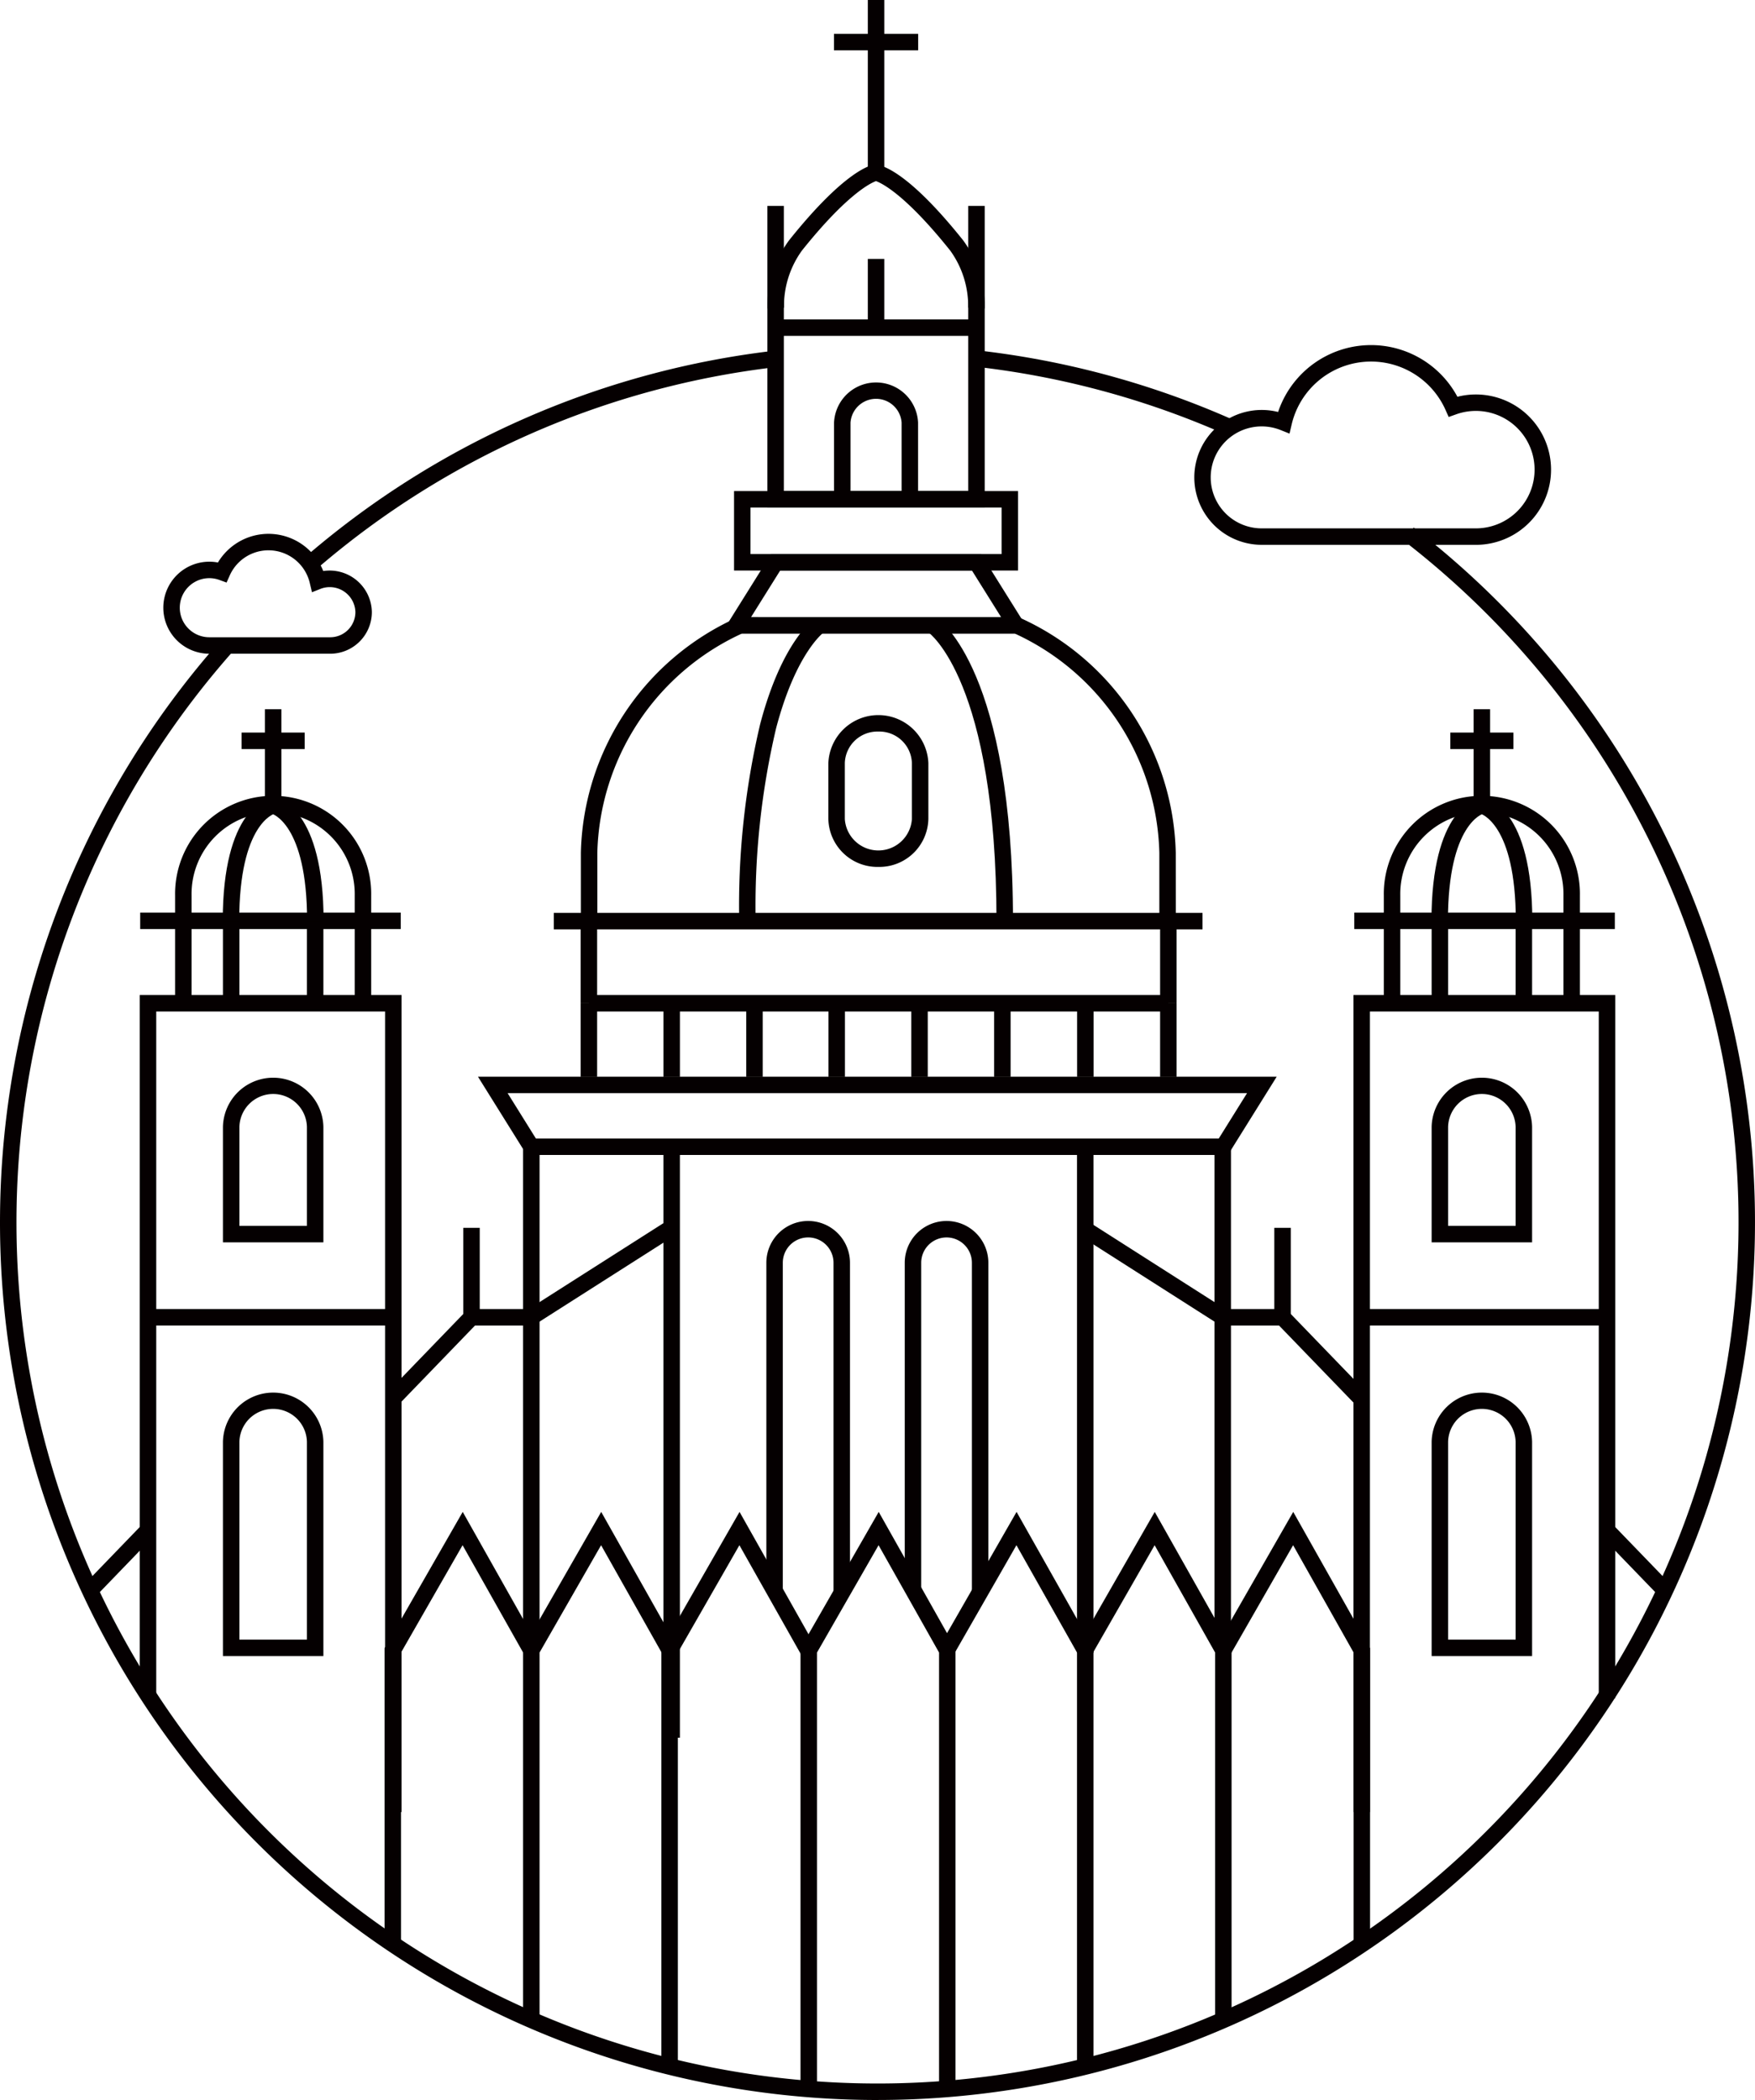 <?xml version="1.0" encoding="UTF-8" standalone="no"?>
<svg
   xmlns:dc="http://purl.org/dc/elements/1.1/"
   xmlns:cc="http://creativecommons.org/ns#"
   xmlns:rdf="http://www.w3.org/1999/02/22-rdf-syntax-ns#"
   xmlns:svg="http://www.w3.org/2000/svg"
   xmlns="http://www.w3.org/2000/svg"
   xmlns:sodipodi="http://sodipodi.sourceforge.net/DTD/sodipodi-0.dtd"
   xmlns:inkscape="http://www.inkscape.org/namespaces/inkscape"
   viewBox="0 0 75.564 90.405"
   x="0px"
   y="0px"
   version="1.1"
   id="svg1183"
   sodipodi:docname="budapest_icon.svg"
   width="75.564"
   height="90.405"
   inkscape:version="0.92.3 (d244b95, 2018-08-02)">
  <sodipodi:namedview
     pagecolor="#ffffff"
     bordercolor="#666666"
     borderopacity="1"
     objecttolerance="10"
     gridtolerance="10"
     guidetolerance="10"
     inkscape:pageopacity="0"
     inkscape:pageshadow="2"
     inkscape:window-width="1535"
     inkscape:window-height="876"
     id="namedview1185"
     showgrid="false"
     fit-margin-top="0"
     fit-margin-left="0"
     fit-margin-right="0"
     fit-margin-bottom="0"
     inkscape:zoom="5.736"
     inkscape:cx="37.782233"
     inkscape:cy="32.96729"
     inkscape:window-x="65"
     inkscape:window-y="24"
     inkscape:window-maximized="1"
     inkscape:current-layer="svg1183" />
  <defs
     id="defs1023">
    <style
       id="style1021">.a{fill:#050001;}</style>
  </defs>
  <title
     id="title1025">Noun_Project_100Icon_10px_grid_ FINAL_EXPANDED</title>
  <path
     class="a"
     d="M 14.217,28.143 H 9.013 a 1.981,1.981 0 0 1 0,-3.962 1.948,1.948 0 0 1 0.37,0.035 2.537,2.537 0 0 1 4.535,0.367 1.818,1.818 0 0 1 2.093,1.768 1.795,1.795 0 0 1 -1.794,1.792 z M 9.013,24.89 a 1.272,1.272 0 0 0 0,2.544 h 5.204 a 1.085,1.085 0 0 0 1.085,-1.083 1.104,1.104 0 0 0 -1.488,-1.006 l -0.382,0.151 -0.094,-0.399 A 1.827,1.827 0 0 0 9.89,24.777 l -0.135,0.302 -0.311,-0.113 a 1.268,1.268 0 0 0 -0.432,-0.076 z"
     id="path1027"
     inkscape:connector-curvature="0"
     style="fill:#050001" />
  <path
     class="a"
     d="m 63.547,23.455 h -9.224 a 2.903,2.903 0 1 1 0.708,-5.719 4.22,4.22 0 0 1 7.72,-0.655 3.237,3.237 0 1 1 0.796,6.375 z m -9.224,-5.098 a 2.194,2.194 0 0 0 0,4.389 h 9.224 a 2.528,2.528 0 1 0 -0.862,-4.905 l -0.31,0.11 -0.134,-0.3 a 3.511,3.511 0 0 0 -6.625,0.615 l -0.094,0.401 -0.383,-0.153 a 2.188,2.188 0 0 0 -0.816,-0.157 z"
     id="path1029"
     inkscape:connector-curvature="0"
     style="fill:#050001" />
  <rect
     class="a"
     x="22.522"
     y="49.367"
     width="0.709"
     height="21.288"
     id="rect1031"
     style="fill:#050001" />
  <rect
     class="a"
     x="46.372"
     y="49.367"
     width="0.709"
     height="21.79"
     id="rect1033"
     style="fill:#050001" />
  <rect
     class="a"
     x="28.565"
     y="49.154"
     width="0.709"
     height="25.654"
     id="rect1035"
     style="fill:#050001" />
  <rect
     class="a"
     x="-11.192"
     y="59.757"
     width="7.023"
     height="0.709"
     transform="rotate(-32.508)"
     id="rect1037"
     style="fill:#050001" />
  <polygon
     class="a"
     points="32.369,61.417 35.085,61.417 35.085,62.126 32.67,62.126 29.386,65.525 28.876,65.033 "
     id="polygon1039"
     style="fill:#050001"
     transform="translate(-12.218,-5.062)" />
  <rect
     class="a"
     x="-46.574"
     y="49.99"
     width="3.713"
     height="0.709"
     transform="rotate(-46.005)"
     id="rect1041"
     style="fill:#050001" />
  <rect
     class="a"
     x="19.947"
     y="52.858"
     width="0.709"
     height="3.851"
     id="rect1043"
     style="fill:#050001" />
  <rect
     class="a"
     x="25.001"
     y="39.654"
     width="0.709"
     height="3.536"
     id="rect1045"
     style="fill:#050001" />
  <rect
     class="a"
     x="49.95"
     y="39.654"
     width="0.709"
     height="3.536"
     id="rect1047"
     style="fill:#050001" />
  <path
     class="a"
     d="m 44.38,27.273 h -13.32 l 2.14,-3.421 h 9.041 z m -12.041,-0.709 h 10.762 l -1.253,-2.003 h -8.256 z"
     id="path1049"
     inkscape:connector-curvature="0"
     style="fill:#050001" />
  <path
     class="a"
     d="m 43.834,24.561 h -12.229 v -3.421 h 12.229 z m -11.52,-0.709 h 10.811 v -2.003 h -10.811 z"
     id="path1051"
     inkscape:connector-curvature="0"
     style="fill:#050001" />
  <polygon
     class="a"
     points="45.259,13.926 45.968,13.926 45.968,26.202 53.907,26.202 53.907,13.926 54.616,13.926 54.616,26.911 45.259,26.911 "
     id="polygon1053"
     style="fill:#050001"
     transform="translate(-12.218,-5.062)" />
  <path
     class="a"
     d="m 39.529,21.494 h -0.709 v -3.303 a 1.103,1.103 0 0 0 -2.2,0 v 3.303 h -0.709 v -3.303 a 1.811,1.811 0 0 1 3.618,0 z"
     id="path1055"
     inkscape:connector-curvature="0"
     style="fill:#050001" />
  <path
     class="a"
     d="m 42.395,13.283 -0.709,-0.037 a 4.081,4.081 0 0 0 -0.774,-2.46 c -1.949,-2.438 -2.968,-2.909 -3.195,-2.989 -0.209,0.075 -1.227,0.537 -3.188,2.989 a 4.084,4.084 0 0 0 -0.773,2.46 l -0.709,0.037 a 4.758,4.758 0 0 1 0.929,-2.94 c 2.39,-2.987 3.508,-3.244 3.708,-3.265 0.274,0.021 1.395,0.278 3.783,3.265 a 4.755,4.755 0 0 1 0.93,2.94 z"
     id="path1057"
     inkscape:connector-curvature="0"
     style="fill:#050001" />
  <rect
     class="a"
     x="37.365"
     y="0"
     width="0.709"
     height="7.431"
     id="rect1059"
     style="fill:#050001" />
  <rect
     class="a"
     x="35.908"
     y="1.458"
     width="3.625"
     height="0.709"
     id="rect1061"
     style="fill:#050001" />
  <path
     class="a"
     d="m 50.626,39.654 h -0.709 v -2.944 a 10.672,10.672 0 0 0 -6.227,-9.437 h -11.743 a 10.674,10.674 0 0 0 -6.228,9.437 v 2.944 h -0.709 v -2.944 a 11.387,11.387 0 0 1 6.698,-10.109 l 0.155,-0.036 12.063,0.036 a 11.385,11.385 0 0 1 6.698,10.109 z"
     id="path1063"
     inkscape:connector-curvature="0"
     style="fill:#050001" />
  <path
     class="a"
     d="m 32.536,39.654 h -0.709 a 34.083,34.083 0 0 1 0.901,-8.473 c 0.939,-3.579 2.302,-4.52 2.359,-4.558 l 0.393,0.59 -0.196,-0.295 0.199,0.293 c -0.012,0.008 -1.21,0.877 -2.069,4.149 a 33.405,33.405 0 0 0 -0.878,8.293 z"
     id="path1065"
     inkscape:connector-curvature="0"
     style="fill:#050001" />
  <path
     class="a"
     d="m 43.614,39.654 h -0.709 c 0,-10.358 -2.915,-12.421 -2.944,-12.44 l 0.393,-0.59 c 0.134,0.089 3.261,2.296 3.261,13.03 z"
     id="path1067"
     inkscape:connector-curvature="0"
     style="fill:#050001" />
  <rect
     class="a"
     x="23.844"
     y="39.3"
     width="27.931"
     height="0.709"
     id="rect1069"
     style="fill:#050001" />
  <path
     class="a"
     d="m 37.819,37.321 a 2.112,2.112 0 0 1 -2.153,-2.063 v -2.411 a 2.155,2.155 0 0 1 4.306,0 v 2.411 a 2.112,2.112 0 0 1 -2.152,2.063 z m 0,-5.827 a 1.402,1.402 0 0 0 -1.444,1.353 v 2.411 a 1.447,1.447 0 0 0 2.888,0 v -2.411 a 1.402,1.402 0 0 0 -1.443,-1.353 z"
     id="path1071"
     inkscape:connector-curvature="0"
     style="fill:#050001" />
  <rect
     class="a"
     x="25.355"
     y="42.836"
     width="24.949"
     height="0.709"
     id="rect1073"
     style="fill:#050001" />
  <rect
     class="a"
     x="33.396"
     y="13.751"
     width="8.648"
     height="0.709"
     id="rect1075"
     style="fill:#050001" />
  <rect
     class="a"
     x="37.365"
     y="11.146"
     width="0.709"
     height="2.959"
     id="rect1077"
     style="fill:#050001" />
  <rect
     class="a"
     x="35.671"
     y="43.19"
     width="0.709"
     height="3.17"
     id="rect1079"
     style="fill:#050001" />
  <rect
     class="a"
     x="28.566"
     y="43.19"
     width="0.709"
     height="3.17"
     id="rect1081"
     style="fill:#050001" />
  <rect
     class="a"
     x="39.237"
     y="43.19"
     width="0.709"
     height="3.17"
     id="rect1083"
     style="fill:#050001" />
  <rect
     class="a"
     x="42.804"
     y="43.19"
     width="0.709"
     height="3.17"
     id="rect1085"
     style="fill:#050001" />
  <rect
     class="a"
     x="46.376"
     y="43.19"
     width="0.709"
     height="3.17"
     id="rect1087"
     style="fill:#050001" />
  <rect
     class="a"
     x="25.001"
     y="43.19"
     width="0.709"
     height="3.17"
     id="rect1089"
     style="fill:#050001" />
  <rect
     class="a"
     x="32.131"
     y="43.19"
     width="0.709"
     height="3.17"
     id="rect1091"
     style="fill:#050001" />
  <rect
     class="a"
     x="49.95"
     y="43.19"
     width="0.709"
     height="3.17"
     id="rect1093"
     style="fill:#050001" />
  <path
     class="a"
     d="m 36.597,68.484 h -0.709 v -14.121 a 1.091,1.091 0 1 0 -2.183,0 v 14.121 h -0.709 v -14.121 a 1.8,1.8 0 1 1 3.601,0 z"
     id="path1095"
     inkscape:connector-curvature="0"
     style="fill:#050001" />
  <path
     class="a"
     d="m 42.555,68.484 h -0.709 v -14.121 a 1.091,1.091 0 1 0 -2.182,0 v 14.064 h -0.709 V 54.363 a 1.8,1.8 0 1 1 3.6,0 z"
     id="path1097"
     inkscape:connector-curvature="0"
     style="fill:#050001" />
  <polygon
     class="a"
     points="58.59,76.203 55.982,71.583 53.286,76.286 52.671,75.934 55.988,70.149 59.299,76.017 59.299,93.976 58.59,93.976 "
     id="polygon1099"
     style="fill:#050001"
     transform="translate(-12.218,-5.062)" />
  <polygon
     class="a"
     points="52.65,76.203 50.046,71.583 47.394,76.205 47.394,95.113 46.685,95.113 46.685,76.015 50.052,70.149 53.359,76.017 53.359,95.113 52.65,95.113 "
     id="polygon1101"
     style="fill:#050001"
     transform="translate(-12.218,-5.062)" />
  <polygon
     class="a"
     points="40.695,76.016 44.06,70.149 47.323,75.936 46.706,76.284 44.054,71.583 41.404,76.204 41.404,93.976 40.695,93.976 "
     id="polygon1103"
     style="fill:#050001"
     transform="translate(-12.218,-5.062)" />
  <polygon
     class="a"
     points="34.74,76.016 38.104,70.149 41.366,75.936 40.749,76.284 38.099,71.583 35.449,76.204 35.449,92.027 34.74,92.027 "
     id="polygon1105"
     style="fill:#050001"
     transform="translate(-12.218,-5.062)" />
  <polygon
     class="a"
     points="64.536,76.203 61.932,71.583 59.235,76.286 58.62,75.934 61.937,70.149 65.245,76.017 65.245,92.125 64.536,92.125 "
     id="polygon1107"
     style="fill:#050001"
     transform="translate(-12.218,-5.062)" />
  <polygon
     class="a"
     points="70.499,76.203 67.895,71.583 65.198,76.286 64.583,75.934 67.9,70.149 71.208,76.017 71.208,88.773 70.499,88.773 "
     id="polygon1109"
     style="fill:#050001"
     transform="translate(-12.218,-5.062)" />
  <polygon
     class="a"
     points="28.776,76.016 32.141,70.149 35.403,75.936 34.786,76.284 32.135,71.583 29.485,76.204 29.485,88.667 28.776,88.667 "
     id="polygon1111"
     style="fill:#050001"
     transform="translate(-12.218,-5.062)" />
  <polygon
     class="a"
     points="28.798,48.607 18.945,48.607 18.945,78 18.236,78 18.236,47.898 29.507,47.898 29.507,83.07 28.798,83.07 "
     id="polygon1113"
     style="fill:#050001"
     transform="translate(-12.218,-5.062)" />
  <rect
     class="a"
     x="6.373"
     y="56.354"
     width="10.562"
     height="0.709"
     id="rect1115"
     style="fill:#050001" />
  <path
     class="a"
     d="M 13.924,53.483 H 9.599 v -4.971 a 2.163,2.163 0 0 1 4.325,0 z m -3.616,-0.709 h 2.907 v -4.262 a 1.454,1.454 0 0 0 -2.907,0 z"
     id="path1117"
     inkscape:connector-curvature="0"
     style="fill:#050001" />
  <path
     class="a"
     d="M 13.924,71.293 H 9.599 v -9.225 a 2.163,2.163 0 0 1 4.325,0 z m -3.616,-0.709 h 2.907 v -8.516 a 1.454,1.454 0 0 0 -2.907,0 z"
     id="path1119"
     inkscape:connector-curvature="0"
     style="fill:#050001" />
  <path
     class="a"
     d="m 15.982,43.151 h -0.709 v -4.605 a 3.513,3.513 0 1 0 -7.025,0 v 4.605 h -0.709 v -4.605 a 4.222,4.222 0 1 1 8.443,0 z"
     id="path1121"
     inkscape:connector-curvature="0"
     style="fill:#050001" />
  <rect
     class="a"
     x="6.036"
     y="39.287"
     width="11.219"
     height="0.709"
     id="rect1123"
     style="fill:#050001" />
  <path
     class="a"
     d="m 13.931,39.641 h -0.709 c 0,-4.192 -1.52,-4.613 -1.535,-4.616 l 0.14,-0.695 c 0.215,0.041 2.105,0.532 2.105,5.312 z"
     id="path1125"
     inkscape:connector-curvature="0"
     style="fill:#050001" />
  <path
     class="a"
     d="M 10.3,39.641 H 9.591 c 0,-4.78 1.89,-5.271 2.104,-5.312 l 0.14,0.695 c -0.016,0.003 -1.535,0.424 -1.535,4.616 z"
     id="path1127"
     inkscape:connector-curvature="0"
     style="fill:#050001" />
  <rect
     class="a"
     x="13.215"
     y="39.641"
     width="0.709"
     height="3.51"
     id="rect1129"
     style="fill:#050001" />
  <rect
     class="a"
     x="9.599"
     y="39.641"
     width="0.709"
     height="3.51"
     id="rect1131"
     style="fill:#050001" />
  <rect
     class="a"
     x="11.406"
     y="30.533"
     width="0.709"
     height="4.145"
     id="rect1133"
     style="fill:#050001" />
  <rect
     class="a"
     x="10.403"
     y="31.537"
     width="2.716"
     height="0.709"
     id="rect1135"
     style="fill:#050001" />
  <rect
     class="a"
     x="3.634"
     y="95.349"
     width="0.709"
     height="3.542"
     transform="rotate(-44.011)"
     id="rect1137"
     style="fill:#050001" />
  <polygon
     class="a"
     points="70.493,47.898 81.764,47.898 81.764,78.167 81.055,78.167 81.055,48.607 71.202,48.607 71.202,83.07 70.493,83.07 "
     id="polygon1139"
     style="fill:#050001"
     transform="translate(-12.218,-5.062)" />
  <rect
     class="a"
     x="58.63"
     y="56.354"
     width="10.562"
     height="0.709"
     id="rect1141"
     style="fill:#050001" />
  <path
     class="a"
     d="m 65.966,53.483 h -4.325 v -4.971 a 2.163,2.163 0 0 1 4.325,0 z m -3.616,-0.709 h 2.907 v -4.262 a 1.454,1.454 0 0 0 -2.907,0 z"
     id="path1143"
     inkscape:connector-curvature="0"
     style="fill:#050001" />
  <path
     class="a"
     d="m 65.966,71.293 h -4.325 v -9.225 a 2.163,2.163 0 0 1 4.325,0 z m -3.616,-0.709 h 2.907 v -8.516 a 1.454,1.454 0 0 0 -2.907,0 z"
     id="path1145"
     inkscape:connector-curvature="0"
     style="fill:#050001" />
  <path
     class="a"
     d="m 68.025,43.151 h -0.709 v -4.605 a 3.513,3.513 0 1 0 -7.025,0 v 4.605 h -0.709 v -4.605 a 4.222,4.222 0 1 1 8.443,0 z"
     id="path1147"
     inkscape:connector-curvature="0"
     style="fill:#050001" />
  <rect
     class="a"
     x="58.31"
     y="39.287"
     width="11.219"
     height="0.709"
     id="rect1149"
     style="fill:#050001" />
  <path
     class="a"
     d="m 62.343,39.641 h -0.709 c 0,-4.78 1.89,-5.271 2.104,-5.312 l 0.14,0.695 c -0.016,0.003 -1.535,0.424 -1.535,4.616 z"
     id="path1151"
     inkscape:connector-curvature="0"
     style="fill:#050001" />
  <path
     class="a"
     d="m 65.974,39.641 h -0.709 c 0,-4.192 -1.52,-4.613 -1.535,-4.616 l 0.14,-0.695 c 0.215,0.041 2.105,0.532 2.105,5.312 z"
     id="path1153"
     inkscape:connector-curvature="0"
     style="fill:#050001" />
  <rect
     class="a"
     x="61.641"
     y="39.641"
     width="0.709"
     height="3.51"
     id="rect1155"
     style="fill:#050001" />
  <rect
     class="a"
     x="65.257"
     y="39.641"
     width="0.709"
     height="3.51"
     id="rect1157"
     style="fill:#050001" />
  <rect
     class="a"
     x="63.449"
     y="30.533"
     width="0.709"
     height="4.145"
     id="rect1159"
     style="fill:#050001" />
  <rect
     class="a"
     x="62.445"
     y="31.537"
     width="2.716"
     height="0.709"
     id="rect1161"
     style="fill:#050001" />
  <path
     class="a"
     d="m 52.869,49.721 h -30.188 l -2.102,-3.37 h 34.392 z m -29.796,-0.709 h 29.403 l 1.217,-1.952 h -31.837 z"
     id="path1163"
     inkscape:connector-curvature="0"
     style="fill:#050001" />
  <rect
     class="a"
     x="52.292"
     y="49.367"
     width="0.709"
     height="21.288"
     id="rect1165"
     style="fill:#050001" />
  <rect
     class="a"
     x="-19.847"
     y="67.868"
     width="0.709"
     height="7.023"
     transform="rotate(-57.467)"
     id="rect1167"
     style="fill:#050001" />
  <polygon
     class="a"
     points="64.874,62.126 64.874,61.417 67.59,61.417 71.083,65.033 70.573,65.525 67.289,62.126 "
     id="polygon1169"
     style="fill:#050001"
     transform="translate(-12.218,-5.062)" />
  <rect
     class="a"
     x="54.867"
     y="52.858"
     width="0.709"
     height="3.851"
     id="rect1171"
     style="fill:#050001" />
  <path
     class="a"
     d="m 13.716,24.421 -0.461,-0.539 a 37.557,37.557 0 0 1 20.099,-8.785 l 0.082,0.704 a 36.85,36.85 0 0 0 -19.72,8.62 z"
     id="path1173"
     inkscape:connector-curvature="0"
     style="fill:#050001" />
  <path
     class="a"
     d="M 37.782,90.405 A 37.783,37.783 0 0 1 9.544,27.52 l 0.529,0.472 a 37.073,37.073 0 1 0 50.362,-4.718 l 0.434,-0.561 a 37.783,37.783 0 0 1 -23.087,67.691 z"
     id="path1175"
     inkscape:connector-curvature="0"
     style="fill:#050001" />
  <path
     class="a"
     d="m 52.708,18.677 a 36.827,36.827 0 0 0 -10.705,-2.89 l 0.08,-0.704 a 37.515,37.515 0 0 1 10.91,2.945 z"
     id="path1177"
     inkscape:connector-curvature="0"
     style="fill:#050001" />
</svg>

